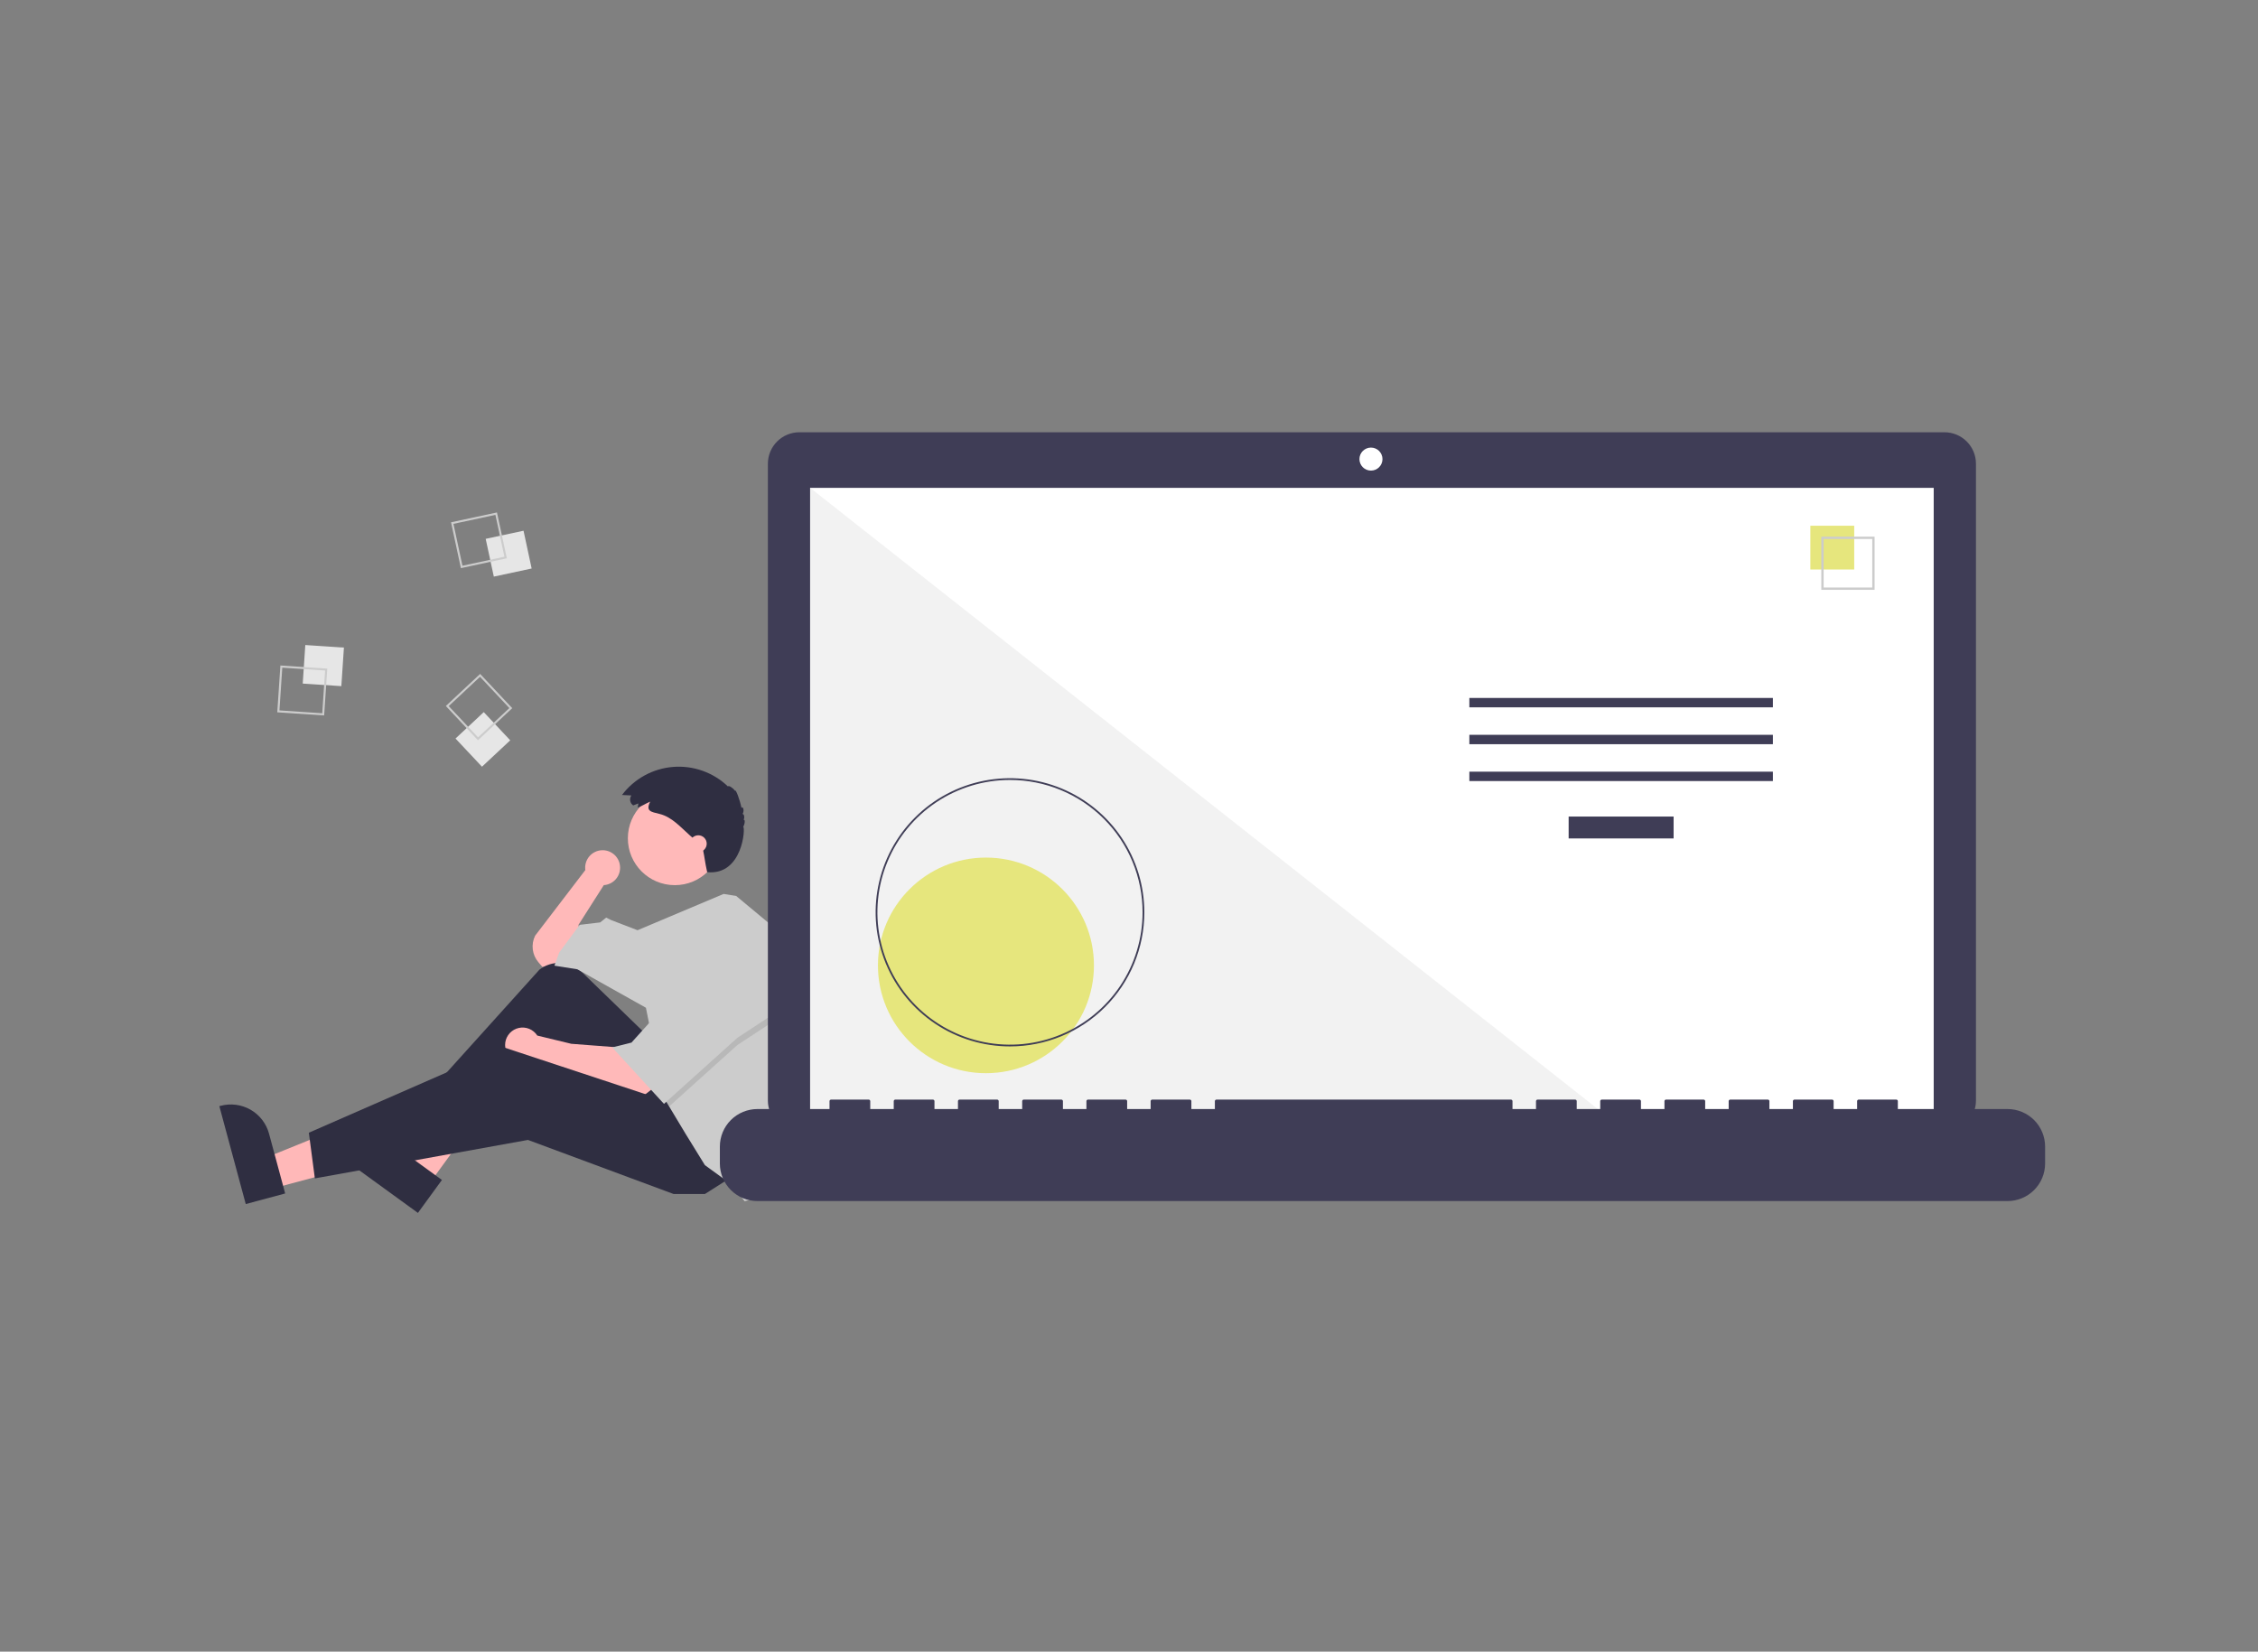 <svg width="350" height="256" viewBox="0 0 350 256" fill="none" xmlns="http://www.w3.org/2000/svg">
<rect x="0" y="0" width="350" height="256" fill="#808080" stroke="none"/>
<g clip-path="url(#clip0_208_7492)">
<path d="M96.117 134.503C96.119 134.132 96.045 133.764 95.899 133.422C95.753 133.081 95.537 132.773 95.267 132.518C94.996 132.264 94.675 132.067 94.325 131.942C93.975 131.816 93.603 131.764 93.232 131.788C92.86 131.813 92.498 131.913 92.168 132.084C91.837 132.254 91.545 132.491 91.31 132.779C91.076 133.067 90.903 133.401 90.803 133.758C90.703 134.116 90.678 134.49 90.729 134.858L82.953 145.024C82.621 145.686 82.492 146.432 82.583 147.167C82.674 147.902 82.98 148.594 83.462 149.156L84.072 149.867L86.871 149.308L90.044 146.514L89.67 143.347L93.589 137.2L93.584 137.196C94.27 137.152 94.913 136.85 95.384 136.35C95.854 135.849 96.116 135.189 96.117 134.503V134.503Z" fill="#FFB9B9"/>
<path d="M42.339 184.2L41.069 179.494L58.65 172.368L60.523 179.313L42.339 184.2Z" fill="#FFB8B8"/>
<path d="M38.093 186.629L34 171.454L34.192 171.403C35.761 170.981 37.434 171.199 38.843 172.008C40.251 172.818 41.28 174.152 41.702 175.719L41.702 175.719L44.202 184.987L38.093 186.629Z" fill="#2F2E41"/>
<path d="M66.555 183.448L62.606 180.582L71.803 164.015L77.631 168.245L66.555 183.448Z" fill="#FFB8B8"/>
<path d="M64.779 188L52.047 178.758L52.164 178.597C53.12 177.285 54.559 176.406 56.164 176.153C57.769 175.9 59.409 176.293 60.724 177.247L60.724 177.248L68.5 182.893L64.779 188Z" fill="#2F2E41"/>
<path d="M100.12 160.297L90.184 150.662C89.317 149.821 88.175 149.321 86.968 149.254C85.76 149.187 84.57 149.557 83.614 150.296L64.853 171.101L66.532 173.708L84.446 161.601L96.575 177.434L108.144 171.66L100.12 160.297Z" fill="#2F2E41"/>
<path d="M95.828 162.346L88.551 161.787L83.28 160.512C82.983 160.049 82.55 159.687 82.041 159.475C81.531 159.264 80.97 159.213 80.43 159.329C79.891 159.445 79.4 159.723 79.024 160.125C78.647 160.527 78.402 161.035 78.322 161.58C78.243 162.124 78.332 162.681 78.577 163.174C78.823 163.667 79.213 164.073 79.697 164.338C80.18 164.604 80.733 164.715 81.282 164.658C81.831 164.601 82.349 164.378 82.767 164.019L82.766 164.023L85.938 165.327L99.56 169.983L101.24 168.679L95.828 162.346Z" fill="#FFB9B9"/>
<path d="M113.369 182.463L109.264 185.071H104.412L81.834 176.689L48.805 182.649L47.872 175.571L78.102 162.346L104.599 171.101L113.369 182.463Z" fill="#2F2E41"/>
<path d="M104.599 137.2C108.618 137.2 111.876 133.948 111.876 129.936C111.876 125.924 108.618 122.672 104.599 122.672C100.58 122.672 97.321 125.924 97.321 129.936C97.321 133.948 100.58 137.2 104.599 137.2Z" fill="#FFB9B9"/>
<path d="M123.429 158.94C123.429 163.324 122.737 167.68 121.378 171.85L120.833 173.522L118.221 185.443L115.422 186.188L113.369 183.581L109.264 180.6L106.278 175.757L103.718 171.499L102.919 170.169L100.12 156.2L89.484 150.239L85.939 149.68L86.685 147.631L89.857 143.347L93.029 142.975L93.962 142.23L94.709 142.602L98.823 144.184L112.164 138.558L114.115 138.877L120.833 144.465C122.55 149.098 123.429 153.999 123.429 158.94V158.94Z" fill="#CCCCCC"/>
<path opacity="0.1" d="M121.392 157.317L114.302 161.974L103.718 171.499L102.919 170.169L100.68 158.994H101.24L107.024 148.377L121.392 157.317Z" fill="black"/>
<path d="M107.025 147.259L101.24 157.876L97.881 161.601L94.895 162.346L102.919 171.101L114.302 160.856L121.393 156.2L107.025 147.259Z" fill="#CCCCCC"/>
<path d="M98.938 124.535L98.15 124.838C98.03 124.757 97.927 124.653 97.848 124.533C97.768 124.412 97.713 124.277 97.686 124.135C97.659 123.994 97.659 123.848 97.689 123.707C97.718 123.565 97.774 123.431 97.855 123.312C97.86 123.305 97.864 123.299 97.868 123.293L96.411 123.225C97.347 121.981 98.536 120.95 99.9 120.2C101.265 119.45 102.773 118.997 104.326 118.872C105.879 118.747 107.441 118.953 108.908 119.475C110.375 119.998 111.714 120.825 112.837 121.903C112.904 121.675 113.627 122.119 113.922 122.569C114.021 122.198 114.699 123.992 114.939 125.26C115.05 124.838 115.477 125.519 115.103 126.174C115.34 126.139 115.447 126.744 115.264 127.081C115.523 126.96 115.479 127.682 115.198 128.165C115.568 128.132 115.166 135.738 109.615 135.184C109.228 133.411 109.337 133.522 108.882 131.242C108.67 131.018 108.438 130.813 108.206 130.609L106.954 129.505C105.497 128.222 104.172 126.638 102.232 126.158C100.898 125.829 100.055 125.754 100.782 124.254C100.125 124.528 99.512 124.935 98.85 125.189C98.858 124.979 98.951 124.744 98.938 124.535Z" fill="#2F2E41"/>
<path d="M108.238 132.078C108.959 132.078 109.544 131.494 109.544 130.774C109.544 130.054 108.959 129.47 108.238 129.47C107.516 129.47 106.932 130.054 106.932 130.774C106.932 131.494 107.516 132.078 108.238 132.078Z" fill="#FFB9B9"/>
<path d="M47.323 99.98L46.925 105.955L52.91 106.352L53.309 100.378L47.323 99.98Z" fill="#E6E6E6"/>
<path d="M43.462 103.152L50.73 103.636L50.246 110.891L42.977 110.407L43.462 103.152ZM50.393 103.93L43.757 103.489L43.315 110.113L49.951 110.554L50.393 103.93Z" fill="#CCCCCC"/>
<path d="M81.149 82.263L75.284 83.521L76.544 89.375L82.409 88.118L81.149 82.263Z" fill="#E6E6E6"/>
<path d="M77.033 79.428L78.563 86.536L71.441 88.064L69.911 80.955L77.033 79.428ZM78.187 86.294L76.79 79.803L70.287 81.198L71.684 87.688L78.187 86.294Z" fill="#CCCCCC"/>
<path d="M74.987 110.378L70.608 114.471L74.709 118.841L79.087 114.748L74.987 110.378Z" fill="#E6E6E6"/>
<path d="M79.402 109.765L74.086 114.736L69.106 109.429L74.423 104.459L79.402 109.765ZM74.101 114.289L78.955 109.751L74.408 104.905L69.554 109.444L74.101 114.289Z" fill="#CCCCCC"/>
<path d="M301.398 67H123.911C123.269 67 122.634 67.126 122.041 67.371C121.448 67.616 120.91 67.975 120.456 68.428C120.003 68.881 119.643 69.419 119.397 70.01C119.152 70.602 119.025 71.236 119.025 71.876V170.59C119.025 171.231 119.152 171.865 119.397 172.456C119.643 173.048 120.003 173.586 120.456 174.038C120.91 174.491 121.448 174.85 122.041 175.095C122.634 175.341 123.269 175.467 123.911 175.467H301.398C302.693 175.467 303.936 174.953 304.852 174.038C305.768 173.124 306.283 171.884 306.283 170.59V71.876C306.283 70.583 305.768 69.343 304.852 68.428C303.936 67.514 302.693 67 301.398 67V67Z" fill="#3F3D56"/>
<path d="M299.733 75.618H125.574V173.684H299.733V75.618Z" fill="white"/>
<path d="M212.505 72.943C213.491 72.943 214.291 72.145 214.291 71.16C214.291 70.176 213.491 69.377 212.505 69.377C211.518 69.377 210.719 70.176 210.719 71.16C210.719 72.145 211.518 72.943 212.505 72.943Z" fill="white"/>
<path d="M249.926 173.684H125.574V75.618L249.926 173.684Z" fill="#F2F2F2"/>
<path d="M152.826 166.345C162.071 166.345 169.566 158.864 169.566 149.635C169.566 140.406 162.071 132.925 152.826 132.925C143.58 132.925 136.085 140.406 136.085 149.635C136.085 158.864 143.58 166.345 152.826 166.345Z" fill="#E6E67D"/>
<path d="M156.552 162.194C152.434 162.194 148.408 160.975 144.983 158.691C141.559 156.407 138.89 153.161 137.314 149.363C135.738 145.565 135.325 141.385 136.129 137.353C136.932 133.321 138.915 129.617 141.828 126.71C144.74 123.803 148.45 121.824 152.49 121.022C156.529 120.22 160.716 120.631 164.521 122.204C168.326 123.778 171.578 126.442 173.867 129.86C176.155 133.278 177.376 137.297 177.376 141.408C177.376 144.138 176.837 146.841 175.791 149.363C174.744 151.885 173.211 154.176 171.277 156.106C169.343 158.036 167.048 159.568 164.521 160.612C161.995 161.657 159.287 162.194 156.552 162.194V162.194ZM156.552 120.894C152.488 120.894 148.514 122.097 145.134 124.351C141.755 126.605 139.121 129.809 137.565 133.558C136.01 137.306 135.603 141.431 136.396 145.41C137.189 149.39 139.146 153.045 142.02 155.914C144.894 158.783 148.556 160.737 152.543 161.529C156.529 162.32 160.662 161.914 164.417 160.361C168.172 158.808 171.382 156.179 173.64 152.806C175.898 149.432 177.104 145.466 177.104 141.408C177.104 138.714 176.572 136.047 175.539 133.558C174.507 131.069 172.993 128.807 171.084 126.902C169.176 124.998 166.91 123.486 164.417 122.455C161.924 121.425 159.251 120.894 156.552 120.894L156.552 120.894Z" fill="#3F3D56"/>
<path d="M259.416 126.566H243.147V129.959H259.416V126.566Z" fill="#3F3D56"/>
<path d="M274.807 108.183H227.756V109.637H274.807V108.183Z" fill="#3F3D56"/>
<path d="M274.807 113.896H227.756V115.351H274.807V113.896Z" fill="#3F3D56"/>
<path d="M274.807 119.61H227.756V121.064H274.807V119.61Z" fill="#3F3D56"/>
<path d="M287.411 81.487H280.613V88.273H287.411V81.487Z" fill="#E6E67D"/>
<path d="M290.568 91.424H282.312V83.183H290.568V91.424ZM282.671 91.066H290.209V83.542H282.671L282.671 91.066Z" fill="#CCCCCC"/>
<path d="M311.172 171.901H294.175V170.678C294.175 170.646 294.169 170.615 294.157 170.586C294.145 170.556 294.127 170.529 294.104 170.507C294.082 170.484 294.055 170.467 294.026 170.454C293.996 170.442 293.965 170.436 293.933 170.436H288.105C288.073 170.436 288.042 170.442 288.012 170.454C287.983 170.467 287.956 170.484 287.933 170.507C287.911 170.529 287.893 170.556 287.881 170.586C287.869 170.615 287.862 170.646 287.862 170.678V171.901H284.22V170.678C284.22 170.646 284.214 170.615 284.202 170.586C284.19 170.556 284.172 170.529 284.149 170.507C284.127 170.484 284.1 170.467 284.07 170.454C284.041 170.442 284.009 170.436 283.977 170.436H278.15C278.118 170.436 278.087 170.442 278.057 170.454C278.028 170.467 278.001 170.484 277.978 170.507C277.956 170.529 277.938 170.556 277.926 170.586C277.913 170.615 277.907 170.646 277.907 170.678V170.678V171.901H274.265V170.678C274.265 170.646 274.259 170.615 274.247 170.586C274.234 170.556 274.216 170.529 274.194 170.507C274.171 170.484 274.145 170.467 274.115 170.454C274.086 170.442 274.054 170.436 274.022 170.436H268.195C268.163 170.436 268.131 170.442 268.102 170.454C268.072 170.467 268.046 170.484 268.023 170.507C268.001 170.529 267.983 170.556 267.97 170.586C267.958 170.615 267.952 170.646 267.952 170.678V170.678V171.901H264.31V170.678C264.31 170.646 264.304 170.615 264.291 170.586C264.279 170.556 264.261 170.529 264.239 170.507C264.216 170.484 264.189 170.467 264.16 170.454C264.13 170.442 264.099 170.436 264.067 170.436H258.24C258.208 170.436 258.176 170.442 258.147 170.454C258.117 170.467 258.09 170.484 258.068 170.507C258.045 170.529 258.027 170.556 258.015 170.586C258.003 170.615 257.997 170.646 257.997 170.678V171.901H254.355V170.678C254.355 170.646 254.348 170.615 254.336 170.586C254.324 170.556 254.306 170.529 254.283 170.507C254.261 170.484 254.234 170.467 254.205 170.454C254.175 170.442 254.144 170.436 254.112 170.436H248.284C248.252 170.436 248.221 170.442 248.191 170.454C248.162 170.467 248.135 170.484 248.113 170.507C248.09 170.529 248.072 170.556 248.06 170.586C248.048 170.615 248.042 170.646 248.042 170.678V170.678V171.901H244.399V170.678C244.399 170.646 244.393 170.615 244.381 170.586C244.369 170.556 244.351 170.529 244.328 170.507C244.306 170.484 244.279 170.467 244.249 170.454C244.22 170.442 244.188 170.436 244.157 170.436H238.329C238.297 170.436 238.266 170.442 238.236 170.454C238.207 170.467 238.18 170.484 238.157 170.507C238.135 170.529 238.117 170.556 238.105 170.586C238.093 170.615 238.086 170.646 238.086 170.678V170.678V171.901H234.444V170.678C234.444 170.646 234.438 170.615 234.426 170.586C234.413 170.556 234.396 170.529 234.373 170.507C234.35 170.484 234.324 170.467 234.294 170.454C234.265 170.442 234.233 170.436 234.201 170.436H188.553C188.521 170.436 188.489 170.442 188.46 170.454C188.431 170.467 188.404 170.484 188.381 170.507C188.359 170.529 188.341 170.556 188.329 170.586C188.316 170.615 188.31 170.646 188.31 170.678V170.678V171.901H184.668V170.678C184.668 170.646 184.662 170.615 184.649 170.586C184.637 170.556 184.619 170.529 184.597 170.507C184.574 170.484 184.548 170.467 184.518 170.454C184.489 170.442 184.457 170.436 184.425 170.436H178.598C178.566 170.436 178.534 170.442 178.505 170.454C178.475 170.467 178.449 170.484 178.426 170.507C178.403 170.529 178.386 170.556 178.373 170.586C178.361 170.615 178.355 170.646 178.355 170.678V170.678V171.901H174.713V170.678C174.713 170.646 174.706 170.615 174.694 170.586C174.682 170.556 174.664 170.529 174.642 170.507C174.619 170.484 174.592 170.467 174.563 170.454C174.533 170.442 174.502 170.436 174.47 170.436H168.642C168.611 170.436 168.579 170.442 168.55 170.454C168.52 170.467 168.493 170.484 168.471 170.507C168.448 170.529 168.43 170.556 168.418 170.586C168.406 170.615 168.4 170.646 168.4 170.678V170.678V171.901H164.758V170.678C164.758 170.646 164.751 170.615 164.739 170.586C164.727 170.556 164.709 170.529 164.686 170.507C164.664 170.484 164.637 170.467 164.608 170.454C164.578 170.442 164.547 170.436 164.515 170.436H158.687C158.655 170.436 158.624 170.442 158.594 170.454C158.565 170.467 158.538 170.484 158.516 170.507C158.493 170.529 158.475 170.556 158.463 170.586C158.451 170.615 158.444 170.646 158.444 170.678V170.678V171.901H154.802V170.678C154.802 170.646 154.796 170.615 154.784 170.586C154.772 170.556 154.754 170.529 154.731 170.507C154.709 170.484 154.682 170.467 154.652 170.454C154.623 170.442 154.591 170.436 154.559 170.436H148.732C148.7 170.436 148.669 170.442 148.639 170.454C148.61 170.467 148.583 170.484 148.56 170.507C148.538 170.529 148.52 170.556 148.508 170.586C148.496 170.615 148.489 170.646 148.489 170.678V170.678V171.901H144.847V170.678C144.847 170.646 144.841 170.615 144.829 170.586C144.816 170.556 144.798 170.529 144.776 170.507C144.753 170.484 144.727 170.467 144.697 170.454C144.668 170.442 144.636 170.436 144.604 170.436H138.777C138.712 170.436 138.651 170.461 138.605 170.507C138.56 170.552 138.534 170.614 138.534 170.678V171.901H134.892V170.678C134.892 170.646 134.886 170.615 134.873 170.586C134.861 170.556 134.843 170.529 134.821 170.507C134.798 170.484 134.771 170.467 134.742 170.454C134.712 170.442 134.681 170.436 134.649 170.436H128.822C128.757 170.436 128.695 170.461 128.65 170.507C128.604 170.552 128.579 170.614 128.579 170.678V171.901H117.409C115.864 171.901 114.382 172.514 113.289 173.604C112.196 174.695 111.582 176.175 111.582 177.718V180.348C111.582 181.891 112.196 183.37 113.289 184.461C114.382 185.552 115.864 186.165 117.409 186.165H311.172C312.718 186.165 314.2 185.552 315.293 184.461C316.386 183.37 317 181.891 317 180.348V177.718C317 176.954 316.849 176.197 316.556 175.492C316.263 174.786 315.834 174.145 315.293 173.604C314.752 173.064 314.109 172.636 313.402 172.343C312.695 172.051 311.937 171.901 311.172 171.901V171.901Z" fill="#3F3D56"/>
</g>
<defs>
<clipPath id="clip0_208_7492">
<rect width="283" height="121" fill="white" transform="translate(34 67)"/>
</clipPath>
</defs>
</svg>
